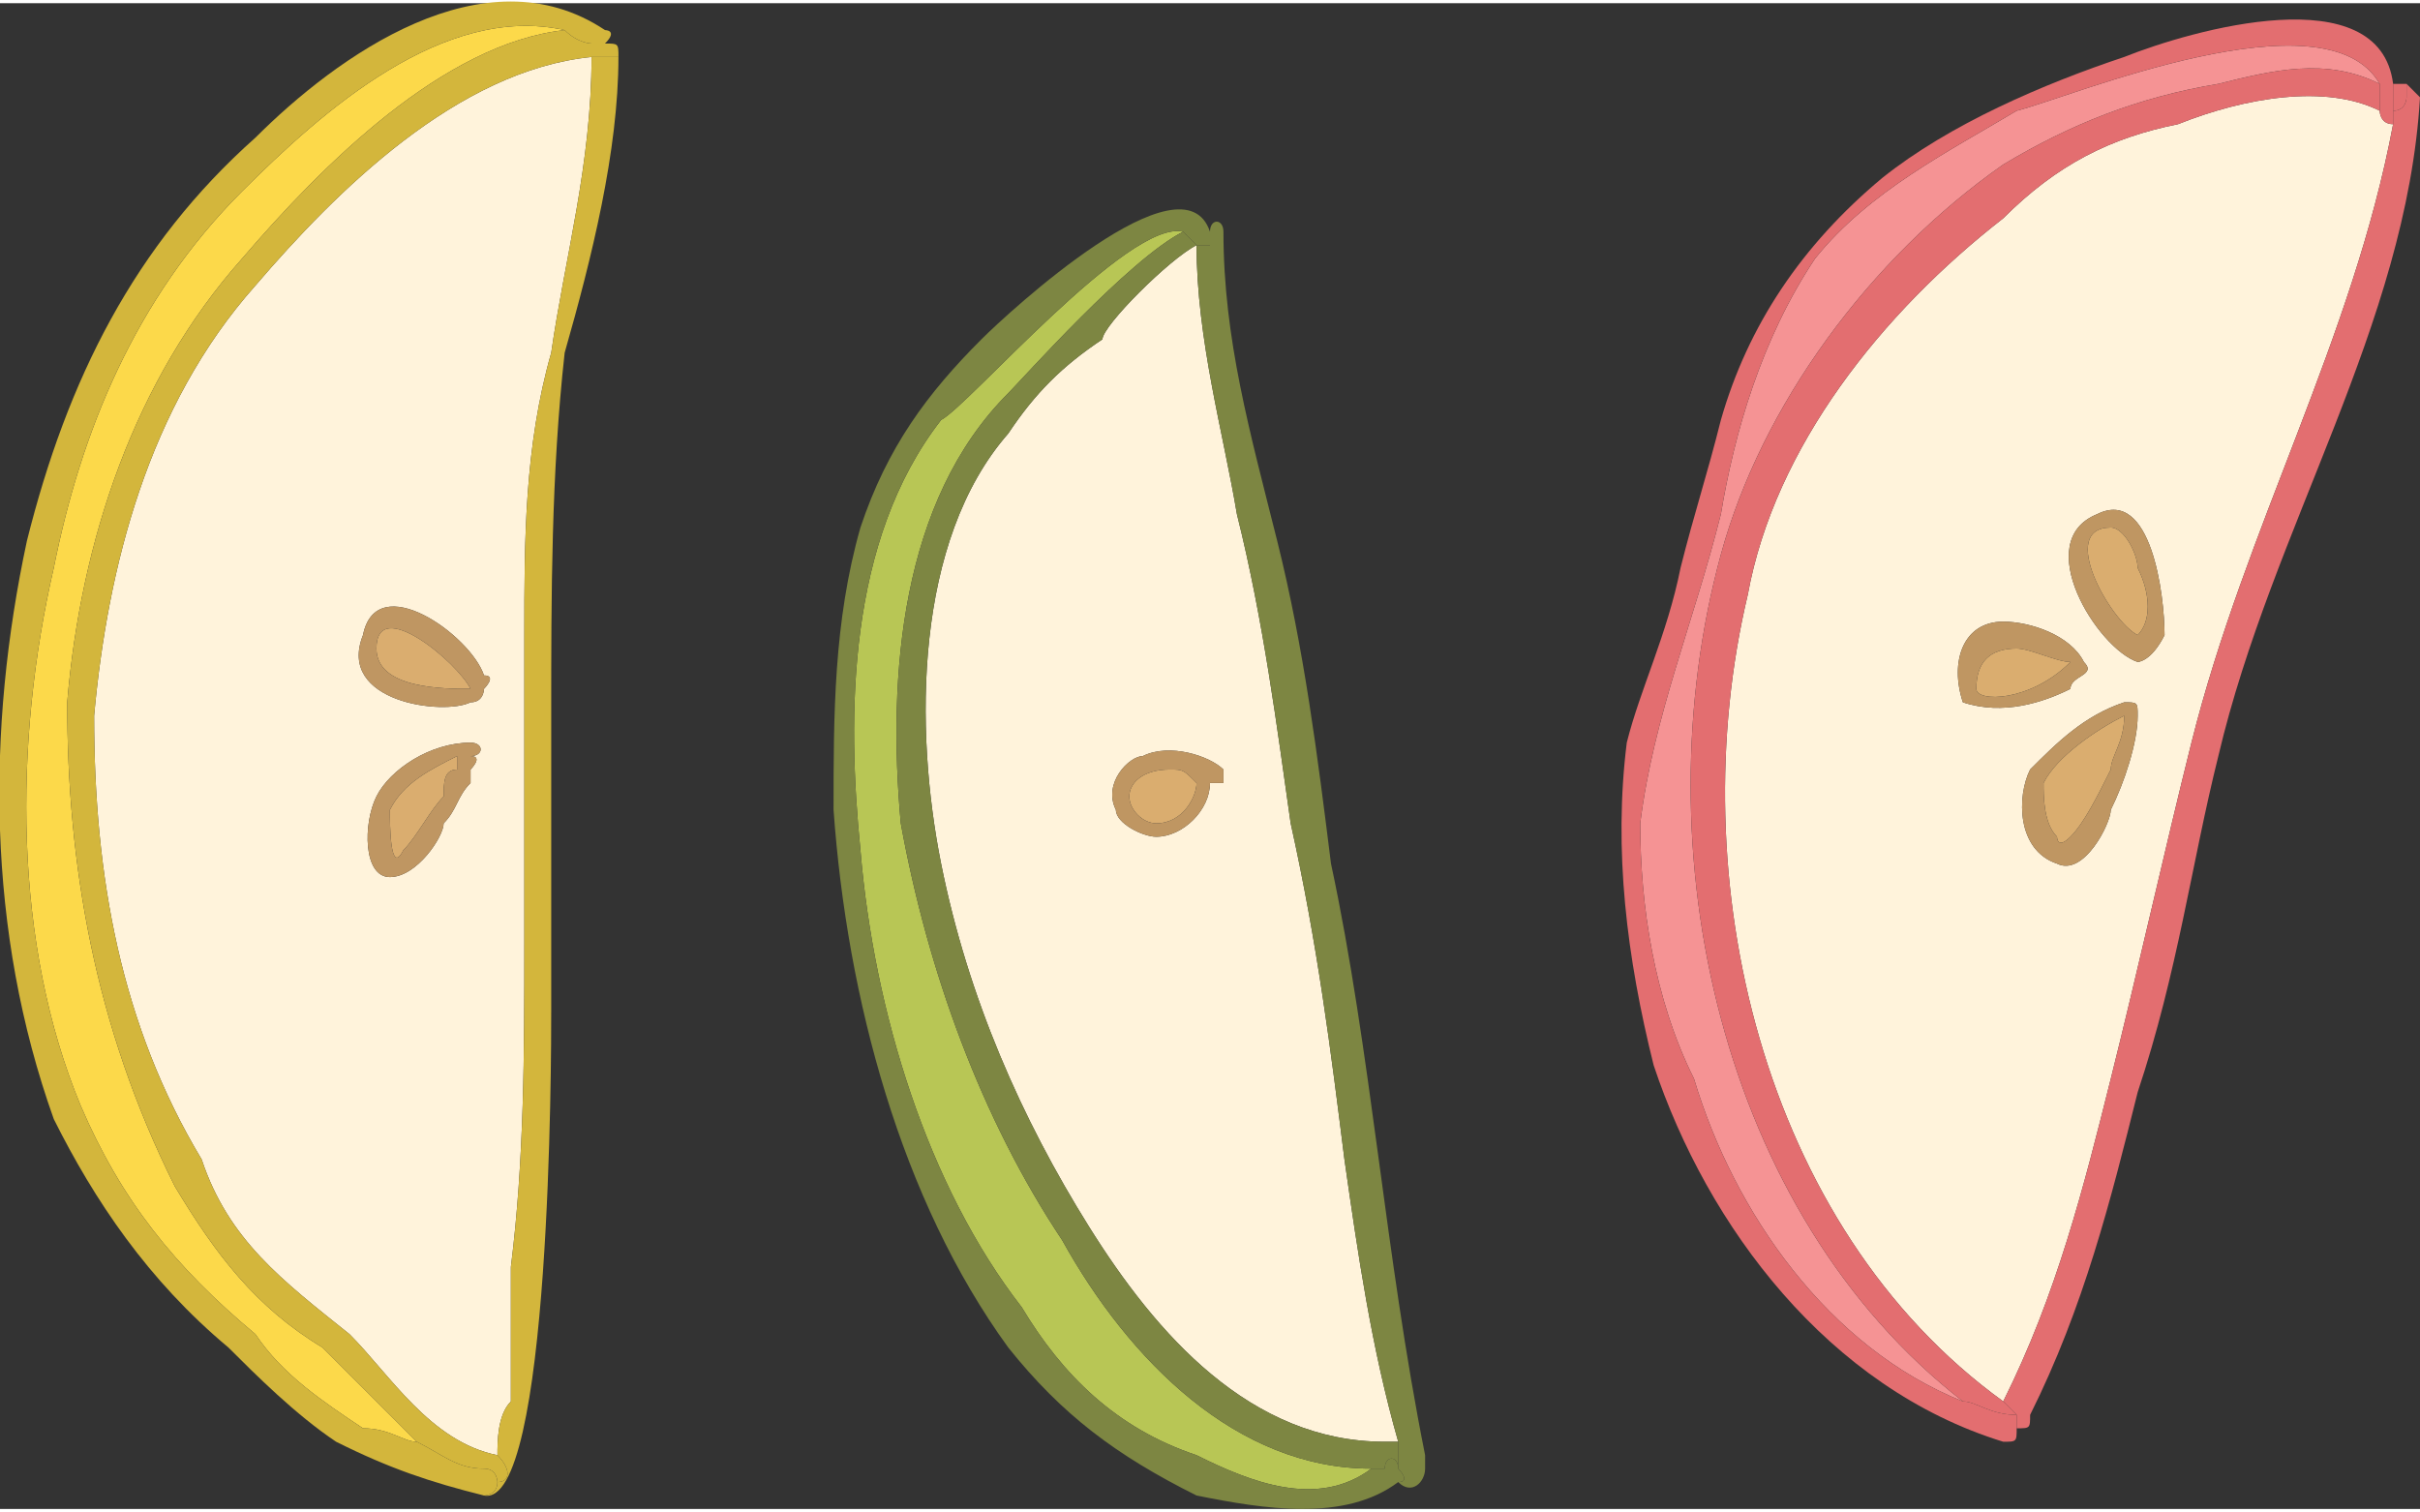 <?xml version="1.0" encoding="UTF-8"?>
<!DOCTYPE svg PUBLIC "-//W3C//DTD SVG 1.1//EN" "http://www.w3.org/Graphics/SVG/1.1/DTD/svg11.dtd">
<!-- Creator: CorelDRAW X7 -->
<svg xmlns="http://www.w3.org/2000/svg" xml:space="preserve" width="0.941in" height="0.588in" version="1.1" style="shape-rendering:geometricPrecision; text-rendering:geometricPrecision; image-rendering:optimizeQuality; fill-rule:evenodd; clip-rule:evenodd"
viewBox="0 0 180 112"
 xmlns:xlink="http://www.w3.org/1999/xlink">
 <rect x="0" y="0" width="180" height="112" fill="#333333" stroke="none"/>
 <defs>
  <style type="text/css">
   <![CDATA[
    .fil1 {fill:#FFF3DB}
    .fil7 {fill:#F59394}
    .fil5 {fill:#FCD94A}
    .fil8 {fill:#E36E70}
    .fil0 {fill:#DAAD6F}
    .fil6 {fill:#D3B63C}
    .fil4 {fill:#BF9662}
    .fil2 {fill:#B8C655}
    .fil3 {fill:#7D8642}
   ]]>
  </style>
 </defs>
 <g id="Layer_x0020_1">

  <path class="fil0" d="M86 61c2,0 3,-2 3,-3 0,0 0,0 0,0 -1,-1 -1,-1 -2,-1 -2,0 -3,1 -3,2 0,1 1,2 2,2z"/>
  <path class="fil1" d="M91 57c0,1 0,1 0,1 0,0 0,0 -1,0 0,0 0,0 0,0 0,2 -2,4 -4,4 -1,0 -3,-1 -3,-2 -1,-2 1,-4 2,-4 2,-1 5,0 6,1zm-9 -32c-3,2 -5,4 -7,7 -7,8 -7,22 -5,32 2,10 6,19 11,27 5,8 12,16 22,16 0,0 0,0 1,0 -2,-7 -3,-14 -4,-21 -1,-8 -2,-16 -4,-25 -1,-7 -2,-15 -4,-23 -1,-6 -3,-13 -3,-20 0,0 0,0 0,0 0,0 0,0 0,0 -2,1 -7,6 -7,7z"/>
  <path class="fil2" d="M79 92c-6,-9 -10,-20 -12,-31 -1,-11 0,-24 8,-32 1,-1 9,-10 13,-12 -4,-1 -16,13 -18,14 -7,9 -7,22 -6,32 1,12 5,25 12,34 3,5 7,9 13,11 4,2 9,4 13,1 -10,0 -18,-8 -23,-17z"/>
  <path class="fil3" d="M89 18c0,7 2,14 3,20 2,8 3,16 4,23 2,9 3,17 4,25 1,7 2,14 4,21 0,1 0,1 0,2 0,0 1,1 0,1 1,1 2,0 2,-1 0,0 0,-1 0,-1 -3,-15 -4,-30 -7,-44 -1,-8 -2,-16 -4,-24 -2,-8 -4,-15 -4,-23 0,-1 -1,-1 -1,0 0,0 0,0 0,1 0,0 0,0 -1,0z"/>
  <path class="fil3" d="M104 107c-1,0 -1,0 -1,0 -10,0 -17,-8 -22,-16 -5,-8 -9,-17 -11,-27 -2,-10 -2,-24 5,-32 2,-3 4,-5 7,-7 0,-1 5,-6 7,-7 0,0 -1,-1 -1,-1 -4,2 -12,11 -13,12 -8,8 -9,21 -8,32 2,11 6,22 12,31 5,9 13,17 23,17 1,0 1,0 1,0 0,-1 1,-1 1,0 0,-1 0,-1 0,-2z"/>
  <path class="fil3" d="M75 100c4,5 8,8 14,11 5,1 11,2 15,-1 0,0 0,0 0,0 1,0 0,-1 0,-1 0,-1 -1,-1 -1,0 0,0 0,0 -1,0 -4,3 -9,1 -13,-1 -6,-2 -10,-6 -13,-11 -7,-9 -11,-22 -12,-34 -1,-10 -1,-23 6,-32 2,-1 14,-15 18,-14 0,0 1,1 1,1 0,0 0,0 0,0 0,0 0,0 0,0 1,0 1,0 1,0 0,-1 0,-1 0,-1 -2,-6 -15,6 -17,8 -4,4 -7,8 -9,14 -2,7 -2,14 -2,21 1,14 5,29 13,40z"/>
  <path class="fil4" d="M87 57c1,0 1,0 2,1 0,0 0,0 0,0 0,1 -1,3 -3,3 -1,0 -2,-1 -2,-2 0,-1 1,-2 3,-2zm-4 3c0,1 2,2 3,2 2,0 4,-2 4,-4 0,0 0,0 0,0 1,0 1,0 1,0 0,0 0,0 0,-1 -1,-1 -4,-2 -6,-1 -1,0 -3,2 -2,4z"/>
  <path class="fil1" d="M36 51c0,0 0,1 -1,1 -2,1 -10,0 -8,-5 1,-5 8,0 9,3 1,0 0,1 0,1zm-1 5c0,0 0,0 0,0 1,0 0,1 0,1 0,0 0,1 0,1 -1,1 -1,2 -2,3 0,1 -2,4 -4,4 -2,0 -2,-4 -1,-6 1,-2 4,-4 7,-4 1,0 1,1 0,1zm3 38c1,-8 1,-16 1,-24 0,-8 0,-15 0,-23 0,-7 0,-14 2,-21 1,-7 3,-14 3,-22 -10,1 -19,10 -25,17 -8,9 -11,21 -12,32 0,12 2,23 8,33 2,6 6,9 11,13 3,3 6,8 11,9 0,0 0,0 0,0 0,-1 0,-3 1,-4 0,-3 0,-7 0,-10z"/>
  <path class="fil0" d="M29 60c0,1 0,5 1,3 1,-1 2,-3 3,-4 0,-1 0,-2 1,-2 0,0 0,-1 0,-1 -2,1 -4,2 -5,4z"/>
  <path class="fil0" d="M28 48c0,3 5,3 7,3 0,0 0,0 0,0 -1,-2 -7,-7 -7,-3z"/>
  <path class="fil5" d="M24 100c-5,-3 -8,-7 -11,-12 -6,-12 -8,-24 -8,-36 1,-12 5,-24 13,-33 6,-7 15,-16 24,-17 -9,-2 -18,6 -24,12 -8,8 -12,18 -14,28 -3,13 -3,28 2,40 3,7 7,12 13,17 2,3 5,5 8,7 2,0 3,1 4,1 -2,-2 -5,-5 -7,-7z"/>
  <path class="fil6" d="M45 4c0,0 0,0 -1,0 0,8 -2,15 -3,22 -2,7 -2,14 -2,21 0,8 0,15 0,23 0,8 0,16 -1,24 0,3 0,7 0,10 -1,1 -1,3 -1,4 1,1 1,2 0,2 0,1 -1,1 -1,1 0,0 0,0 0,0 5,1 5,-33 5,-36 0,-8 0,-15 0,-22 0,-9 0,-18 1,-27 2,-7 4,-15 4,-22 0,0 -1,0 -1,0z"/>
  <path class="fil6" d="M44 3c0,0 -1,0 -2,-1 -9,1 -18,10 -24,17 -8,9 -12,21 -13,33 0,12 2,24 8,36 3,5 6,9 11,12 2,2 5,5 7,7 2,1 3,2 5,2 1,0 1,1 1,1 1,0 1,-1 0,-2 0,0 0,0 0,0 -5,-1 -8,-6 -11,-9 -5,-4 -9,-7 -11,-13 -6,-10 -8,-21 -8,-33 1,-11 4,-23 12,-32 6,-7 15,-16 25,-17 1,0 1,0 1,0 0,0 1,0 1,0 0,-1 0,-1 -1,-1 0,0 0,0 -1,0z"/>
  <path class="fil6" d="M17 100c2,2 5,5 8,7 4,2 7,3 11,4 0,0 0,0 0,0 0,0 1,0 1,-1 0,0 0,-1 -1,-1 -2,0 -3,-1 -5,-2 -1,0 -2,-1 -4,-1 -3,-2 -6,-4 -8,-7 -6,-5 -10,-10 -13,-17 -5,-12 -5,-27 -2,-40 2,-10 6,-20 14,-28 6,-6 15,-14 24,-12 1,1 2,1 2,1 1,0 1,0 1,0 1,-1 0,-1 0,-1 -9,-6 -20,2 -26,8 -9,8 -14,18 -17,30 -3,14 -3,29 2,43 3,6 7,12 13,17z"/>
  <path class="fil4" d="M35 51c-2,0 -7,0 -7,-3 0,-4 6,1 7,3 0,0 0,0 0,0zm-8 -4c-2,5 6,6 8,5 1,0 1,-1 1,-1 0,0 1,-1 0,-1 -1,-3 -8,-8 -9,-3z"/>
  <path class="fil4" d="M34 57c-1,0 -1,1 -1,2 -1,1 -2,3 -3,4 -1,2 -1,-2 -1,-3 1,-2 3,-3 5,-4 0,0 0,1 0,1zm1 -2c-3,0 -6,2 -7,4 -1,2 -1,6 1,6 2,0 4,-3 4,-4 1,-1 1,-2 2,-3 0,0 0,-1 0,-1 0,0 1,-1 0,-1 0,0 0,0 0,0 1,0 1,-1 0,-1z"/>
  <path class="fil0" d="M157 39c-4,0 0,7 2,8 1,-1 1,-3 0,-5 0,-1 -1,-3 -2,-3z"/>
  <path class="fil1" d="M161 47c-1,2 -2,2 -2,2 -3,-1 -8,-9 -3,-11 4,-2 5,6 5,9zm-4 13c0,1 -2,5 -4,4 -3,-1 -3,-5 -2,-7 2,-2 4,-4 7,-5 1,0 1,0 1,1 0,2 -1,5 -2,7zm-11 -8c0,0 0,0 0,0 -1,-3 0,-6 3,-6 2,0 5,1 6,3 1,1 -1,1 -1,2 -2,1 -5,2 -8,1zm16 -43c-5,1 -9,3 -13,7 -9,7 -17,17 -19,28 -5,21 1,47 19,60 0,0 0,0 0,0 4,-8 6,-16 8,-24 2,-8 4,-17 6,-25 4,-16 12,-30 15,-46 -1,0 -1,-1 -1,-1 0,0 0,0 0,0 -4,-2 -10,-1 -15,1z"/>
  <path class="fil0" d="M152 58c0,1 0,3 1,4 0,0 0,1 1,0 1,-1 2,-3 3,-5 0,-1 1,-2 1,-4 -2,1 -5,3 -6,5z"/>
  <path class="fil0" d="M147 51c0,1 4,1 7,-2 -1,0 -3,-1 -4,-1 -2,0 -3,1 -3,3z"/>
  <path class="fil7" d="M128 41c3,-11 11,-22 21,-29 5,-3 10,-5 16,-6 4,-1 8,-2 12,0 -4,-7 -23,1 -27,2 -5,3 -11,6 -15,11 -4,6 -6,13 -7,19 -2,8 -5,15 -6,23 0,6 1,13 4,19 3,10 10,20 20,24 -18,-14 -24,-41 -18,-63z"/>
  <path class="fil8" d="M178 8c0,0 0,0 0,0 0,1 0,1 0,1 -3,16 -11,30 -15,46 -2,8 -4,17 -6,25 -2,8 -4,16 -8,24 1,1 1,1 1,1 0,0 0,1 0,1 1,0 1,0 1,-1 4,-8 6,-16 8,-24 3,-9 4,-17 6,-25 4,-17 14,-32 15,-49 0,0 -1,-1 -1,-1 0,1 0,1 0,1 0,0 0,1 -1,1z"/>
  <path class="fil8" d="M149 104c0,0 0,0 0,0 -18,-13 -24,-39 -19,-60 2,-11 10,-21 19,-28 4,-4 8,-6 13,-7 5,-2 11,-3 15,-1 0,-1 0,-2 0,-2 -4,-2 -8,-1 -12,0 -6,1 -11,3 -16,6 -10,7 -18,18 -21,29 -6,22 0,49 18,63 1,0 2,1 4,1 0,0 0,0 0,0 0,0 0,0 -1,-1z"/>
  <path class="fil8" d="M178 8c1,0 1,-1 1,-1 0,0 0,0 0,-1 -1,0 -1,0 -1,0 0,1 0,1 0,2z"/>
  <path class="fil4" d="M159 47c-2,-1 -6,-8 -2,-8 1,0 2,2 2,3 1,2 1,4 0,5zm-3 -9c-5,2 0,10 3,11 0,0 1,0 2,-2 0,-3 -1,-11 -5,-9z"/>
  <path class="fil4" d="M157 57c-1,2 -2,4 -3,5 -1,1 -1,0 -1,0 -1,-1 -1,-3 -1,-4 1,-2 4,-4 6,-5 0,2 -1,3 -1,4zm1 -5c-3,1 -5,3 -7,5 -1,2 -1,6 2,7 2,1 4,-3 4,-4 1,-2 2,-5 2,-7 0,-1 0,-1 -1,-1z"/>
  <path class="fil8" d="M149 107c1,0 1,0 1,-1 0,0 0,-1 0,-1 0,0 0,0 0,0 -2,0 -3,-1 -4,-1 -10,-4 -17,-14 -20,-24 -3,-6 -4,-13 -4,-19 1,-8 4,-15 6,-23 1,-6 3,-13 7,-19 4,-5 10,-8 15,-11 4,-1 23,-9 27,-2 0,0 0,1 0,2 0,0 0,0 0,0 0,0 0,1 1,1 0,0 0,0 0,-1 0,0 0,0 0,0 0,-1 0,-1 0,-2 -1,-8 -15,-4 -20,-2 -6,2 -13,5 -18,9 -6,5 -10,11 -12,18 -1,4 -2,7 -3,11 -1,5 -3,9 -4,13 -1,8 0,16 2,24 4,12 13,24 26,28z"/>
  <path class="fil4" d="M147 51c0,-2 1,-3 3,-3 1,0 3,1 4,1 -3,3 -7,3 -7,2zm8 -2c-1,-2 -4,-3 -6,-3 -3,0 -4,3 -3,6 0,0 0,0 0,0 3,1 6,0 8,-1 0,-1 2,-1 1,-2z"/>
 </g>
</svg>
